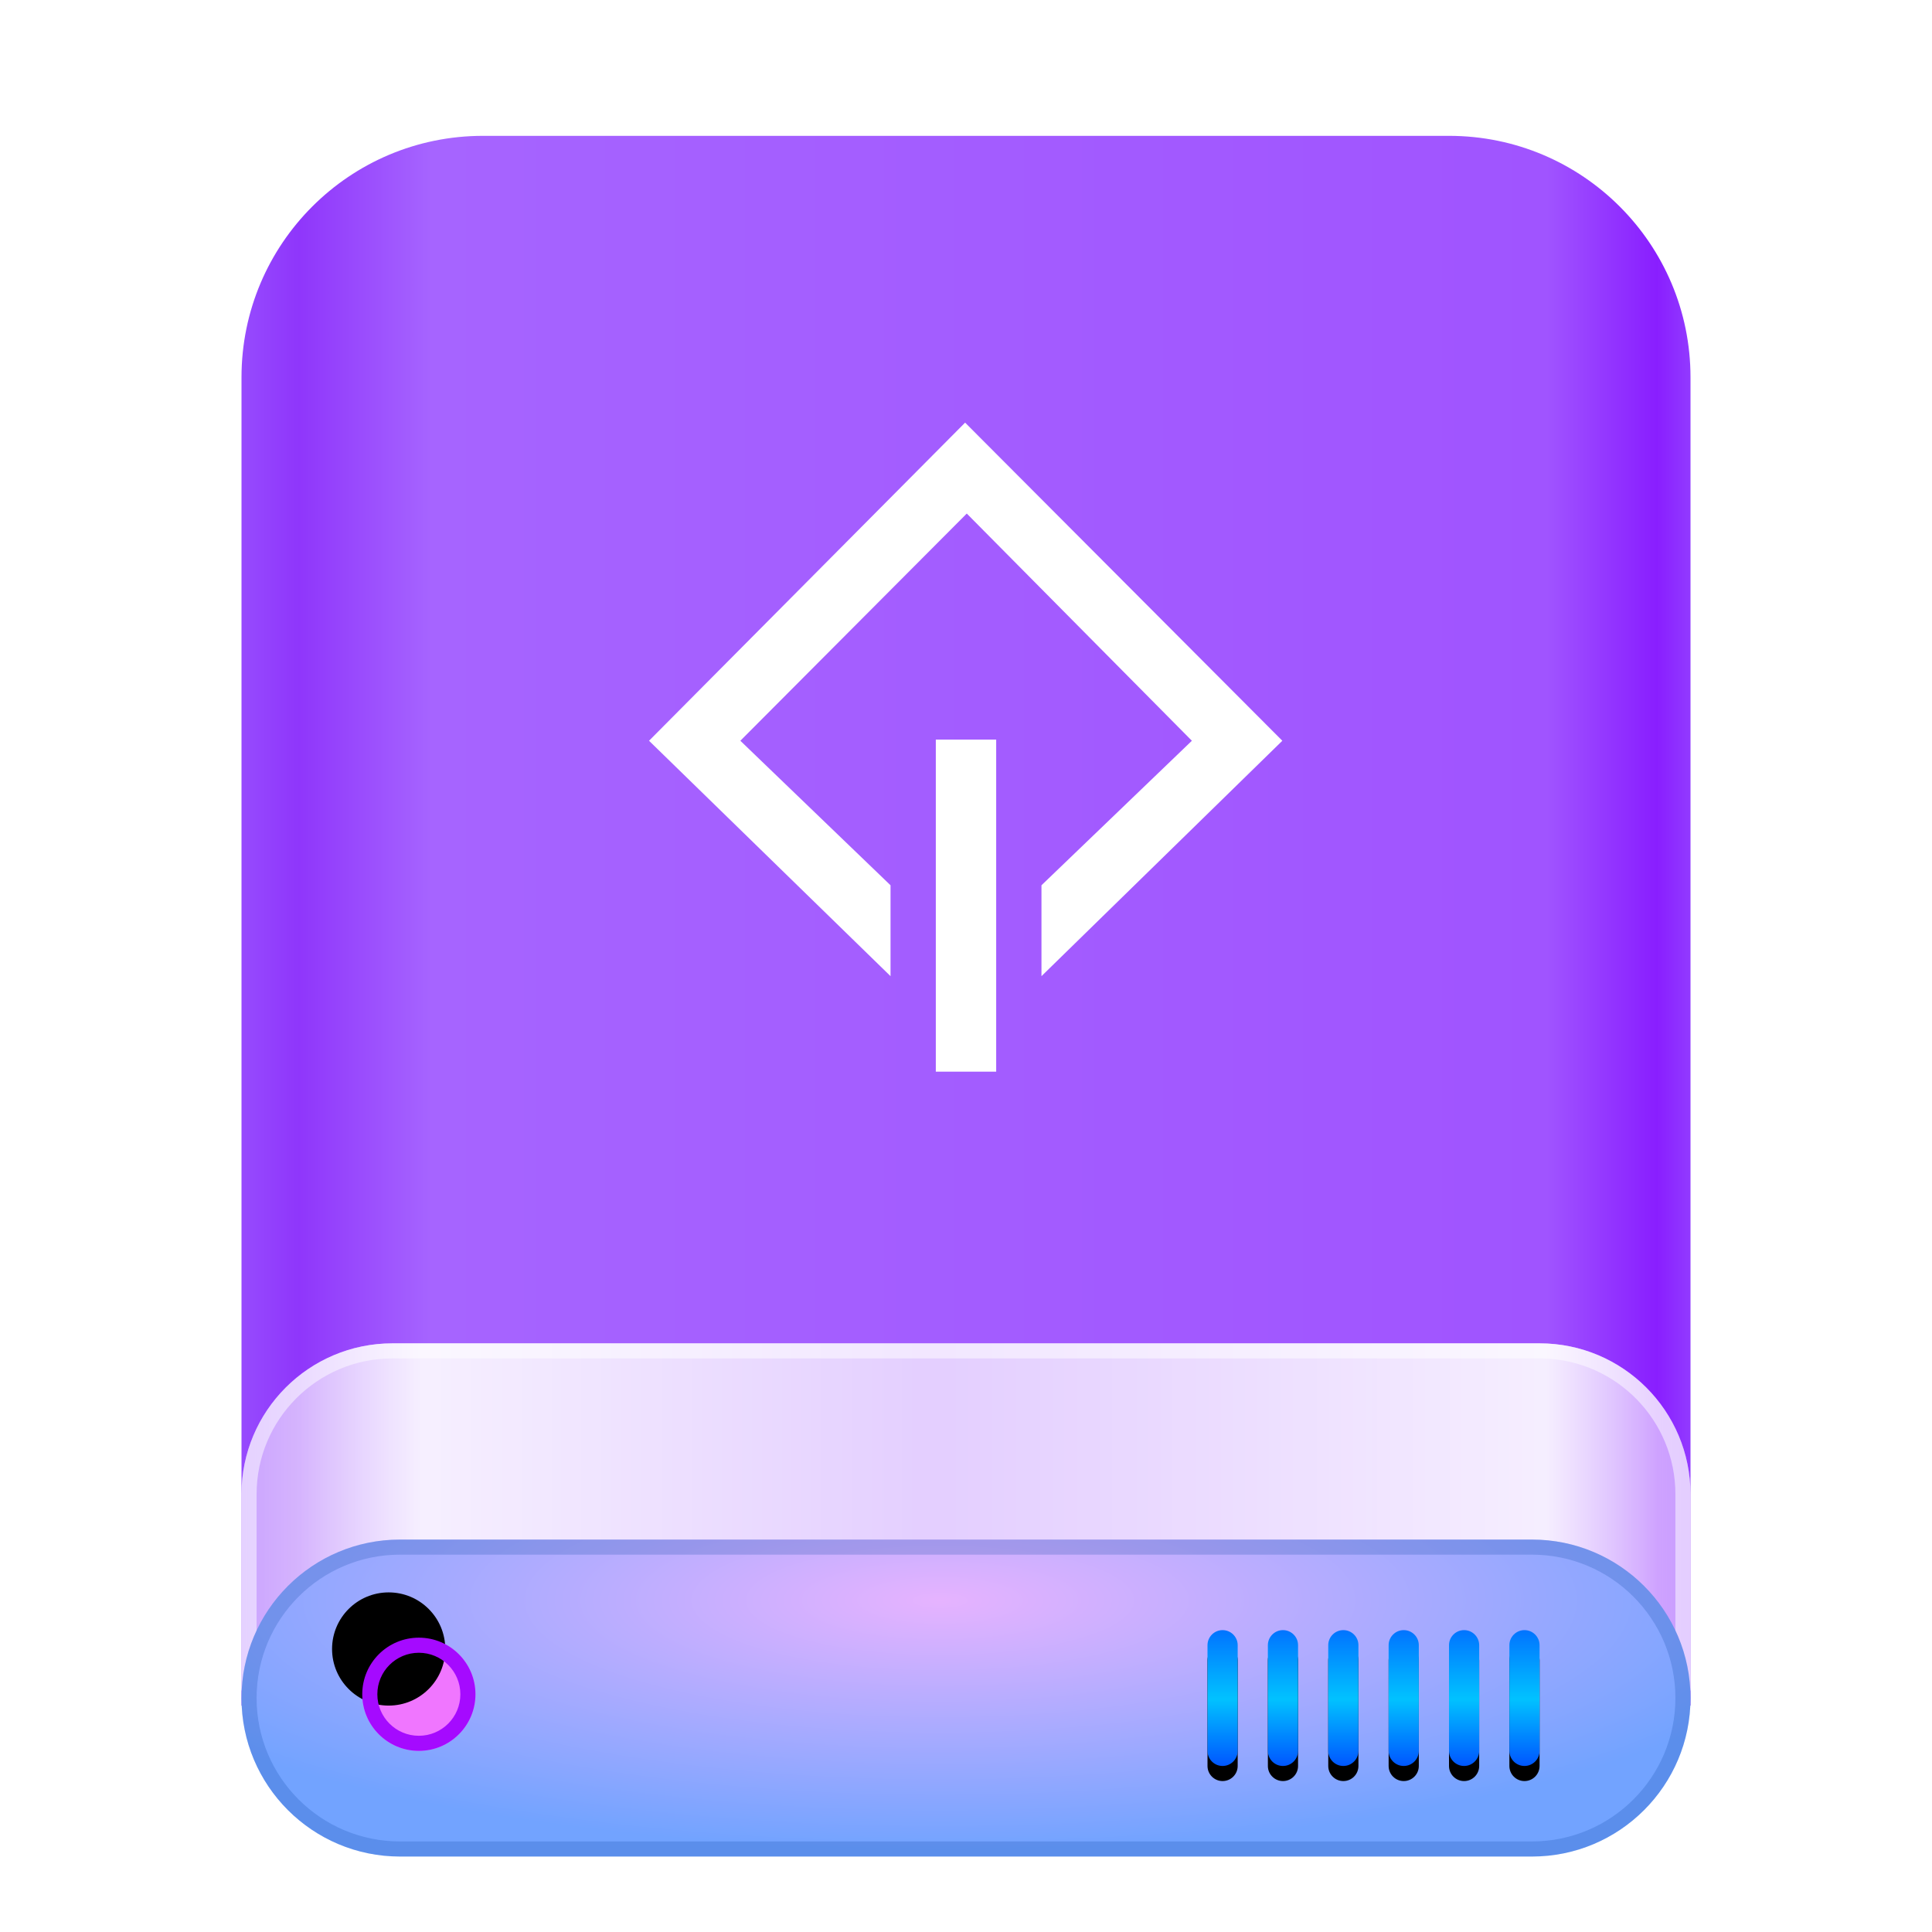 <?xml version="1.0" encoding="UTF-8"?>
<svg width="128px" height="128px" viewBox="0 0 128 128" version="1.1" xmlns="http://www.w3.org/2000/svg" xmlns:xlink="http://www.w3.org/1999/xlink">
    <title>devices/128/drive-removable-media-scsi</title>
    <defs>
        <filter x="-10.4%" y="-7.0%" width="120.8%" height="117.5%" filterUnits="objectBoundingBox" id="filter-1">
            <feOffset dx="0" dy="2" in="SourceAlpha" result="shadowOffsetOuter1"></feOffset>
            <feGaussianBlur stdDeviation="3" in="shadowOffsetOuter1" result="shadowBlurOuter1"></feGaussianBlur>
            <feColorMatrix values="0 0 0 0 0   0 0 0 0 0   0 0 0 0 0  0 0 0 0.2 0" type="matrix" in="shadowBlurOuter1" result="shadowMatrixOuter1"></feColorMatrix>
            <feMerge>
                <feMergeNode in="shadowMatrixOuter1"></feMergeNode>
                <feMergeNode in="SourceGraphic"></feMergeNode>
            </feMerge>
        </filter>
        <linearGradient x1="102.549%" y1="57.682%" x2="-2.652%" y2="57.682%" id="linearGradient-2">
            <stop stop-color="#9B58FF" offset="0%"></stop>
            <stop stop-color="#891EFF" offset="4.571%"></stop>
            <stop stop-color="#A054FF" offset="11.797%"></stop>
            <stop stop-color="#A664FF" offset="85.095%"></stop>
            <stop stop-color="#8F36FB" offset="93.793%"></stop>
            <stop stop-color="#9B58FF" offset="100%"></stop>
        </linearGradient>
        <linearGradient x1="100%" y1="56.43%" x2="0%" y2="56.43%" id="linearGradient-3">
            <stop stop-color="#FFFFFF" stop-opacity="0.5" offset="0%"></stop>
            <stop stop-color="#FFFFFF" stop-opacity="0.9" offset="9.936%"></stop>
            <stop stop-color="#FFFFFF" stop-opacity="0.7" offset="52.356%"></stop>
            <stop stop-color="#FFFFFF" stop-opacity="0.9" offset="87.648%"></stop>
            <stop stop-color="#FFFFFF" stop-opacity="0.5" offset="100%"></stop>
        </linearGradient>
        <radialGradient cx="48.239%" cy="19.103%" fx="48.239%" fy="19.103%" r="78.654%" gradientTransform="translate(0.482, 0.191), scale(0.219, 1), rotate(90), scale(1, 3.581), translate(-0.482, -0.191)" id="radialGradient-4">
            <stop stop-color="#E6B3FF" offset="0%"></stop>
            <stop stop-color="#72A3FF" offset="100%"></stop>
        </radialGradient>
        <linearGradient x1="50%" y1="0%" x2="50%" y2="100%" id="linearGradient-5">
            <stop stop-color="#0174FF" offset="0%"></stop>
            <stop stop-color="#01C2FF" offset="50.85%"></stop>
            <stop stop-color="#0056FF" offset="100%"></stop>
        </linearGradient>
        <path d="M65,99 C65.552,99 66,99.448 66,100 L66,107 C66,107.552 65.552,108 65,108 C64.448,108 64,107.552 64,107 L64,100 C64,99.448 64.448,99 65,99 Z M69,99 C69.552,99 70,99.448 70,100 L70,107 C70,107.552 69.552,108 69,108 C68.448,108 68,107.552 68,107 L68,100 C68,99.448 68.448,99 69,99 Z M73,99 C73.552,99 74,99.448 74,100 L74,107 C74,107.552 73.552,108 73,108 C72.448,108 72,107.552 72,107 L72,100 C72,99.448 72.448,99 73,99 Z M77,99 C77.552,99 78,99.448 78,100 L78,107 C78,107.552 77.552,108 77,108 C76.448,108 76,107.552 76,107 L76,100 C76,99.448 76.448,99 77,99 Z M81,99 C81.552,99 82,99.448 82,100 L82,107 C82,107.552 81.552,108 81,108 C80.448,108 80,107.552 80,107 L80,100 C80,99.448 80.448,99 81,99 Z M85,99 C85.552,99 86,99.448 86,100 L86,107 C86,107.552 85.552,108 85,108 C84.448,108 84,107.552 84,107 L84,100 C84,99.448 84.448,99 85,99 Z" id="path-6"></path>
        <filter x="-2.3%" y="-5.6%" width="104.5%" height="122.2%" filterUnits="objectBoundingBox" id="filter-7">
            <feOffset dx="0" dy="1" in="SourceAlpha" result="shadowOffsetOuter1"></feOffset>
            <feColorMatrix values="0 0 0 0 1   0 0 0 0 1   0 0 0 0 1  0 0 0 0.3 0" type="matrix" in="shadowOffsetOuter1"></feColorMatrix>
        </filter>
        <path d="M11.75,107 C13.821,107 15.5,105.321 15.5,103.25 C15.5,101.179 13.821,99.5 11.75,99.5 C9.679,99.5 8,101.179 8,103.25 C8,105.321 9.679,107 11.75,107 Z" id="path-8"></path>
        <filter x="-20.0%" y="-20.0%" width="140.0%" height="140.0%" filterUnits="objectBoundingBox" id="filter-9">
            <feOffset dx="-2" dy="-3" in="SourceAlpha" result="shadowOffsetInner1"></feOffset>
            <feComposite in="shadowOffsetInner1" in2="SourceAlpha" operator="arithmetic" k2="-1" k3="1" result="shadowInnerInner1"></feComposite>
            <feColorMatrix values="0 0 0 0 0.608   0 0 0 0 0   0 0 0 0 1  0 0 0 0.5 0" type="matrix" in="shadowInnerInner1"></feColorMatrix>
        </filter>
    </defs>
    <g id="devices/128/drive-removable-media-scsi" stroke="none" stroke-width="1" fill="none" fill-rule="evenodd">
        <g id="编组-2" filter="url(#filter-1)" transform="translate(16, 7)">
            <path d="M16,0 L80,0 C88.837,-1.623249e-15 96,7.163 96,16 L96,104 L96,104 L0,104 L0,16 C-1.082166e-15,7.163 7.163,1.623249e-15 16,0 Z" id="Rectangle-1" fill="url(#linearGradient-2)"></path>
            <path d="M10,80 L86,80 C91.523,80 96,84.477 96,90 L96,103 L96,103 L4.54747351e-13,103 L4.54747351e-13,90 C4.54070997e-13,84.477 4.477,80 10,80 Z" id="Rectangle-3" fill="url(#linearGradient-3)"></path>
            <path d="M86,80 C91.523,80 96,84.477 96,90 L96,103 L0,103 L0,90 C0,84.477 4.477,80 10,80 L86,80 Z M10,81 C5.029,81 1,85.029 1,90 L1,102 L95,102 L95,90 C95,85.118 91.113,81.144 86.265,81.004 L86,81 L10,81 Z" id="Rectangle-3" fill-opacity="0.5" fill="#FFFFFF" fill-rule="nonzero"></path>
            <path d="M10.5,93 L85.5,93 C91.299,93 96,97.701 96,103.5 C96,109.299 91.299,114 85.5,114 L10.5,114 C4.701,114 7.10171439e-16,109.299 0,103.5 C-7.10171439e-16,97.701 4.701,93 10.5,93 Z" id="Rectangle-1" fill="url(#radialGradient-4)"></path>
            <path d="M85.5,93 C91.299,93 96,97.701 96,103.5 C96,109.299 91.299,114 85.5,114 L10.5,114 C4.701,114 0,109.299 0,103.5 C0,97.701 4.701,93 10.5,93 L85.5,93 Z M85.5,94 L10.5,94 C5.253,94 1,98.253 1,103.5 C1,108.747 5.253,113 10.5,113 L85.5,113 C90.747,113 95,108.747 95,103.5 C95,98.253 90.747,94 85.5,94 Z" id="Rectangle-1" fill-opacity="0.2" fill="#003D9C" fill-rule="nonzero"></path>
            <g id="Combined-Shape">
                <use fill="black" fill-opacity="1" filter="url(#filter-7)" xlink:href="#path-6"></use>
                <use fill="url(#linearGradient-5)" fill-rule="evenodd" xlink:href="#path-6"></use>
            </g>
            <g id="Oval">
                <use fill="#F076FF" fill-rule="evenodd" xlink:href="#path-8"></use>
                <use fill="black" fill-opacity="1" filter="url(#filter-9)" xlink:href="#path-8"></use>
            </g>
            <path d="M11.75,99.5 C13.821,99.5 15.5,101.179 15.5,103.25 C15.5,105.321 13.821,107 11.75,107 C9.679,107 8,105.321 8,103.25 C8,101.179 9.679,99.5 11.75,99.5 Z M11.75,100.5 C10.231,100.5 9,101.731 9,103.25 C9,104.769 10.231,106 11.75,106 C13.269,106 14.5,104.769 14.5,103.25 C14.5,101.731 13.269,100.5 11.75,100.5 Z" id="Oval" fill="#A50AFF" fill-rule="nonzero"></path>
        </g>
        <g id="Group" transform="translate(43, 28)" fill="#FFFFFF">
            <polygon id="Rectangle-path" points="19 21 23 21 23 43 19 43"></polygon>
            <polygon id="Shape" points="16 30.652 6.05 21.077 21.051 6.024 35.965 21.077 26 30.652 26 36.673 41.958 21.077 20.941 4.4408921e-15 -4.4408921e-15 21.077 16 36.673"></polygon>
        </g>
    </g>
</svg>